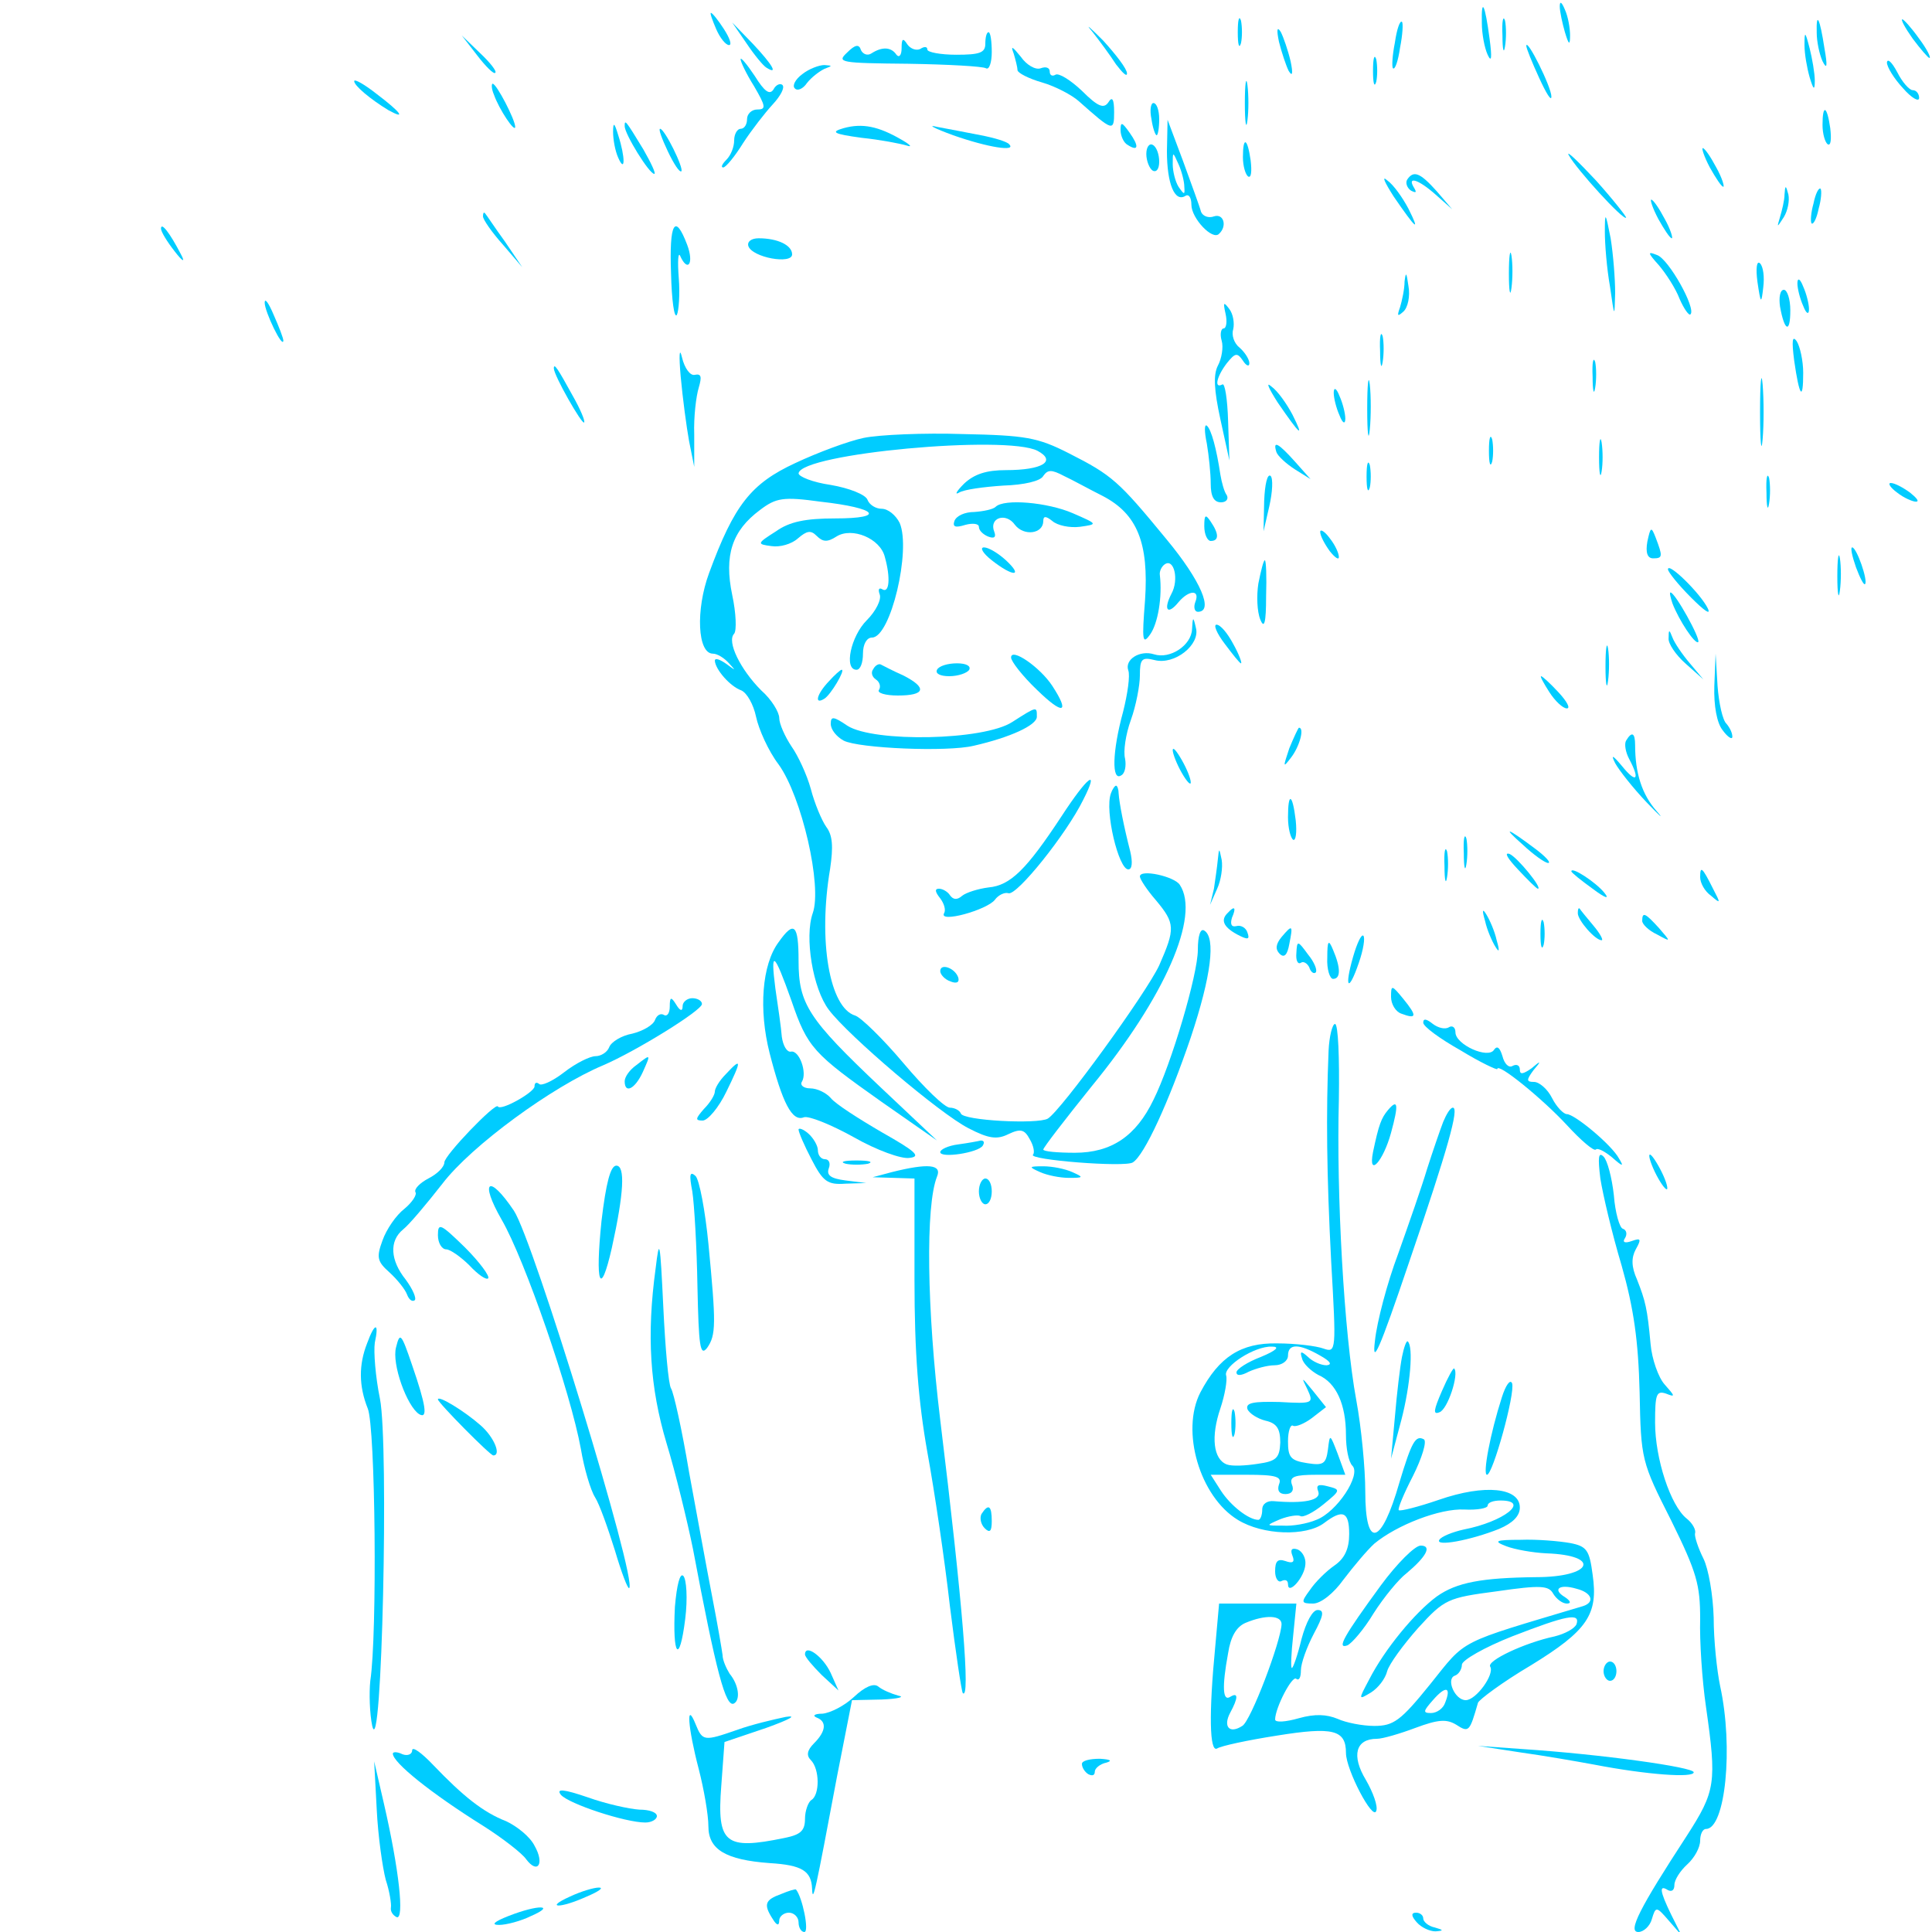  <svg  version="1.0" xmlns="http://www.w3.org/2000/svg"  width="300pt" height="300pt" viewBox="0 0 300 300"  preserveAspectRatio="xMidYMid meet">  <g transform="translate(0,300) scale(0.1,-0.1)" fill="#00ccff" stroke="none"> <path d="M2422 2990 c0 -8 4 -26 8 -40 6 -20 8 -21 8 -5 0 11 -3 29 -8 40 -5 12 -8 14 -8 5z"/> <path d="M2301 2964 c0 -16 4 -38 9 -49 6 -13 7 -5 3 25 -7 53 -13 66 -12 24z"/> <path d="M1112 2955 c6 -14 15 -25 20 -25 5 0 1 11 -8 25 -9 14 -18 25 -20 25 -2 0 2 -11 8 -25z"/> <path d="M1696 2951 c11 -14 28 -37 37 -51 10 -13 17 -20 17 -14 0 7 -17 29 -37 51 -21 21 -29 28 -17 14z"/> <path d="M1922 2950 c0 -19 2 -27 5 -17 2 9 2 25 0 35 -3 9 -5 1 -5 -18z"/> <path d="M2333 2945 c0 -22 2 -30 4 -17 2 12 2 30 0 40 -3 9 -5 -1 -4 -23z"/> <path d="M2166 2934 c-4 -20 -5 -38 -3 -40 3 -3 8 11 11 32 4 20 5 38 3 40 -3 3 -8 -11 -11 -32z"/> <path d="M2821 2949 c0 -13 4 -33 9 -44 7 -14 8 -8 3 20 -7 46 -13 59 -12 24z"/> <path d="M2970 2940 c12 -16 24 -30 26 -30 3 0 -4 14 -16 30 -12 17 -24 30 -26 30 -3 0 4 -13 16 -30z"/> <path d="M1159 2933 c12 -18 26 -35 31 -38 19 -12 10 4 -21 37 l-32 33 22 -32z"/> <path d="M1986 2935 c4 -16 11 -37 15 -45 6 -10 7 -4 3 15 -4 17 -11 37 -15 45 -6 10 -7 4 -3 -15z"/> <path d="M1530 2932 c0 -14 -9 -17 -45 -17 -25 0 -45 4 -45 8 0 5 -5 5 -11 1 -6 -3 -15 0 -20 7 -7 11 -9 9 -9 -6 0 -11 -4 -15 -8 -10 -8 12 -22 13 -39 2 -6 -4 -13 -1 -16 5 -3 10 -9 9 -22 -4 -16 -15 -10 -16 95 -17 62 -1 116 -4 121 -7 5 -3 9 9 9 25 0 17 -2 31 -5 31 -3 0 -5 -8 -5 -18z"/> <path d="M2802 2930 c0 -14 4 -36 8 -50 6 -20 8 -21 8 -5 0 11 -4 34 -8 50 -7 27 -8 27 -8 5z"/> <path d="M741 2914 c13 -17 26 -30 28 -27 3 2 -8 16 -24 31 l-28 27 24 -31z"/> <path d="M1574 2917 c3 -10 6 -22 6 -26 0 -4 17 -13 38 -19 21 -6 47 -20 57 -29 53 -47 55 -48 55 -17 0 20 -3 25 -9 15 -7 -10 -16 -7 -41 18 -18 17 -36 28 -41 25 -5 -3 -9 -1 -9 5 0 6 -6 8 -14 5 -8 -3 -22 5 -31 18 -13 16 -16 18 -11 5z"/> <path d="M2370 2929 c0 -4 9 -26 20 -50 11 -24 19 -37 19 -29 0 15 -38 91 -39 79z"/> <path d="M2132 2890 c0 -19 2 -27 5 -17 2 9 2 25 0 35 -3 9 -5 1 -5 -18z"/> <path d="M1150 2908 c0 -4 9 -23 21 -42 18 -31 19 -36 5 -36 -9 0 -16 -7 -16 -15 0 -8 -4 -15 -10 -15 -5 0 -10 -8 -10 -18 0 -10 -5 -23 -12 -30 -7 -7 -9 -12 -5 -12 4 0 18 17 31 38 13 20 34 47 46 60 12 13 19 26 15 30 -3 3 -10 1 -14 -7 -6 -9 -14 -3 -29 21 -12 18 -22 30 -22 26z"/> <path d="M2930 2903 c0 -7 11 -25 25 -40 13 -15 25 -22 25 -15 0 6 -4 12 -10 12 -5 0 -16 12 -24 28 -8 15 -15 22 -16 15z"/> <path d="M1246 2885 c-11 -8 -16 -18 -12 -22 4 -5 13 -1 19 8 7 9 19 18 27 22 13 5 13 5 0 6 -8 0 -24 -6 -34 -14z"/> <path d="M1933 2840 c0 -30 2 -43 4 -27 2 15 2 39 0 55 -2 15 -4 2 -4 -28z"/> <path d="M550 2874 c0 -7 25 -28 53 -45 29 -16 19 -3 -18 25 -19 15 -35 24 -35 20z"/> <path d="M767 2853 c8 -23 33 -60 33 -50 0 11 -29 67 -35 67 -2 0 -2 -8 2 -17z"/> <path d="M1788 2815 c2 -14 6 -25 8 -25 2 0 4 11 4 25 0 14 -4 25 -9 25 -4 0 -6 -11 -3 -25z"/> <path d="M2830 2806 c0 -14 4 -27 8 -30 5 -3 6 8 4 25 -5 35 -12 38 -12 5z"/> <path d="M952 2795 c0 -11 3 -29 8 -40 11 -25 11 1 0 35 -6 20 -8 21 -8 5z"/> <path d="M970 2804 c0 -12 38 -74 46 -74 3 0 -5 17 -17 38 -28 46 -29 47 -29 36z"/> <path d="M1310 2801 c-21 -6 -16 -9 28 -15 29 -3 60 -9 70 -12 9 -3 6 1 -8 9 -36 21 -61 26 -90 18z"/> <path d="M1480 2790 c54 -19 99 -26 87 -14 -3 4 -23 10 -44 14 -21 4 -51 10 -68 13 -16 4 -5 -2 25 -13z"/> <path d="M1740 2798 c0 -9 5 -20 11 -23 17 -11 18 -2 3 19 -12 17 -14 17 -14 4z"/> <path d="M1812 2765 c0 -50 12 -80 29 -69 5 3 9 -3 9 -14 0 -21 33 -56 43 -45 13 12 7 32 -8 27 -8 -3 -17 0 -20 7 -2 8 -15 43 -28 79 l-24 64 -1 -49z m27 -55 c1 -13 0 -13 -9 0 -5 8 -9 24 -9 35 0 20 0 20 9 0 5 -11 9 -27 9 -35z"/> <path d="M1037 2765 c9 -19 18 -33 21 -31 4 5 -26 66 -33 66 -3 0 3 -16 12 -35z"/> <path d="M1780 2761 c0 -11 5 -23 10 -26 6 -3 10 3 10 14 0 11 -4 23 -10 26 -5 3 -10 -3 -10 -14z"/> <path d="M1930 2756 c0 -14 4 -27 8 -30 5 -3 6 8 4 25 -5 35 -12 38 -12 5z"/> <path d="M2436 2759 c12 -22 85 -102 89 -97 1 1 -20 28 -47 58 -28 30 -47 48 -42 39z"/> <path d="M2655 2740 c9 -16 18 -30 21 -30 2 0 -2 14 -11 30 -9 17 -18 30 -21 30 -2 0 2 -13 11 -30z"/> <path d="M2164 2695 c35 -51 42 -57 23 -19 -9 17 -23 37 -33 44 -9 8 -4 -3 10 -25z"/> <path d="M2185 2721 c-3 -5 0 -13 6 -17 8 -4 9 -3 5 4 -12 19 6 14 33 -10 l26 -23 -24 28 c-26 29 -36 33 -46 18z"/> <path d="M2771 2698 c0 -9 -4 -25 -7 -35 -5 -17 -5 -17 6 0 6 10 9 25 7 35 -4 15 -5 15 -6 0z"/> <path d="M2816 2684 c-4 -14 -5 -28 -3 -31 3 -2 8 8 11 23 4 14 5 28 3 31 -3 2 -8 -8 -11 -23z"/> <path d="M2575 2660 c9 -16 18 -30 21 -30 2 0 -2 14 -11 30 -9 17 -18 30 -21 30 -2 0 2 -13 11 -30z"/> <path d="M750 2664 c0 -5 14 -25 31 -44 l30 -35 -27 40 c-16 22 -29 42 -31 44 -2 2 -3 0 -3 -5z"/> <path d="M2492 2640 c0 -19 3 -57 8 -85 7 -49 7 -49 8 -10 0 22 -3 60 -7 85 -8 41 -9 42 -9 10z"/> <path d="M250 2645 c0 -5 10 -21 21 -35 13 -17 17 -18 10 -5 -17 33 -31 51 -31 40z"/> <path d="M1042 2575 c1 -41 5 -70 9 -64 3 6 5 32 3 57 -2 26 -1 41 2 35 12 -27 22 -12 11 17 -19 50 -28 34 -25 -45z"/> <path d="M1162 2618 c6 -18 68 -29 68 -13 0 14 -22 25 -52 25 -11 0 -18 -5 -16 -12z"/> <path d="M2343 2575 c0 -27 2 -38 4 -22 2 15 2 37 0 50 -2 12 -4 0 -4 -28z"/> <path d="M2576 2588 c11 -13 26 -36 32 -52 7 -16 15 -27 17 -24 9 9 -34 86 -52 92 -15 6 -15 4 3 -16z"/> <path d="M2729 2562 c5 -34 6 -35 9 -8 2 16 0 32 -5 37 -5 5 -7 -7 -4 -29z"/> <path d="M2181 2563 c0 -12 -4 -30 -7 -40 -5 -14 -4 -15 5 -7 7 6 11 24 8 40 -3 21 -4 23 -6 7z"/> <path d="M2791 2560 c0 -8 4 -24 9 -35 5 -13 9 -14 9 -5 0 8 -4 24 -9 35 -5 13 -9 14 -9 5z"/> <path d="M2764 2524 c7 -39 16 -42 16 -6 0 18 -5 32 -10 32 -6 0 -8 -12 -6 -26z"/> <path d="M411 2530 c0 -14 28 -72 29 -59 0 4 -7 22 -15 40 -8 19 -14 27 -14 19z"/> <path d="M1903 2513 c3 -13 1 -23 -3 -23 -4 0 -6 -9 -3 -19 3 -10 0 -28 -6 -39 -7 -14 -6 -37 4 -83 l14 -64 -2 61 c-1 34 -5 60 -9 57 -13 -7 -9 12 7 33 13 16 16 17 25 4 5 -8 10 -10 10 -4 0 6 -7 17 -15 24 -9 7 -13 20 -10 29 2 9 0 23 -6 31 -9 12 -10 11 -6 -7z"/> <path d="M2143 2455 c0 -22 2 -30 4 -17 2 12 2 30 0 40 -3 9 -5 -1 -4 -23z"/> <path d="M2786 2440 c8 -56 14 -64 14 -19 0 19 -5 41 -10 49 -7 10 -8 1 -4 -30z"/> <path d="M1057 2415 c3 -33 9 -78 13 -100 l8 -40 0 50 c-1 28 3 60 7 73 5 17 4 22 -6 20 -7 -2 -16 10 -20 27 -4 17 -5 4 -2 -30z"/> <path d="M2473 2415 c0 -22 2 -30 4 -17 2 12 2 30 0 40 -3 9 -5 -1 -4 -23z"/> <path d="M2733 2360 c0 -47 2 -66 4 -42 2 23 2 61 0 85 -2 23 -4 4 -4 -43z"/> <path d="M860 2428 c0 -11 44 -88 47 -84 2 2 -6 21 -18 42 -23 42 -29 51 -29 42z"/> <path d="M2123 2365 c0 -38 2 -53 4 -32 2 20 2 52 0 70 -2 17 -4 1 -4 -38z"/> <path d="M1984 2375 c35 -51 42 -57 23 -19 -9 17 -23 37 -33 44 -9 8 -4 -3 10 -25z"/> <path d="M2071 2390 c0 -8 4 -24 9 -35 5 -13 9 -14 9 -5 0 8 -4 24 -9 35 -5 13 -9 14 -9 5z"/> <path d="M1874 2311 c3 -18 6 -46 6 -62 0 -20 5 -29 16 -29 8 0 12 5 9 11 -4 5 -8 20 -10 32 -6 40 -14 70 -21 76 -4 3 -4 -9 0 -28z"/> <path d="M1341 2320 c-24 -5 -72 -23 -106 -39 -69 -32 -95 -65 -134 -171 -21 -57 -18 -125 6 -125 7 0 18 -7 25 -15 11 -12 11 -12 -4 -1 -10 7 -18 10 -18 5 1 -14 24 -40 41 -46 9 -4 19 -22 23 -41 4 -19 19 -53 35 -74 36 -50 68 -189 53 -231 -13 -37 0 -117 25 -150 30 -40 172 -161 217 -184 31 -16 44 -18 62 -9 19 9 25 7 33 -8 6 -10 8 -21 5 -24 -8 -8 143 -20 155 -12 18 11 56 94 90 194 32 96 39 155 21 166 -6 4 -10 -8 -10 -30 0 -38 -41 -177 -69 -233 -27 -56 -65 -82 -122 -82 -27 0 -49 2 -49 5 0 3 34 47 75 98 114 139 169 265 137 313 -8 13 -62 25 -62 13 0 -4 11 -21 25 -37 30 -36 30 -44 5 -101 -20 -43 -152 -225 -173 -238 -16 -9 -132 -3 -135 8 -2 5 -10 9 -17 9 -8 0 -40 31 -72 69 -32 38 -66 71 -75 74 -40 12 -58 116 -39 228 5 34 4 52 -6 65 -7 10 -18 36 -24 59 -6 22 -20 52 -30 66 -10 15 -19 35 -19 44 0 9 -12 29 -28 43 -32 32 -54 76 -42 88 4 5 3 32 -3 60 -13 62 0 100 43 132 25 19 36 21 94 13 89 -10 102 -26 23 -26 -46 0 -71 -5 -92 -20 -30 -19 -30 -20 -7 -23 13 -2 31 3 41 12 14 12 20 13 29 4 10 -10 17 -10 31 -1 24 15 68 -3 75 -32 9 -32 7 -57 -4 -50 -5 3 -7 0 -4 -8 3 -8 -6 -26 -20 -40 -25 -25 -36 -77 -16 -77 6 0 10 11 10 25 0 15 6 25 14 25 29 0 61 136 43 178 -6 12 -18 22 -28 22 -9 0 -19 6 -22 14 -3 8 -28 18 -57 23 -28 4 -50 13 -50 18 4 31 323 60 371 35 30 -16 8 -30 -49 -30 -30 0 -49 -6 -65 -21 -12 -12 -15 -18 -8 -14 8 5 39 9 69 11 32 1 58 7 62 15 7 10 13 10 32 0 13 -6 40 -21 60 -31 54 -28 72 -73 66 -162 -5 -63 -4 -70 8 -53 12 17 19 58 15 92 -1 6 3 14 8 17 14 9 22 -24 10 -46 -13 -25 -6 -34 11 -13 16 19 34 20 26 0 -3 -8 -1 -15 4 -15 25 0 5 48 -49 113 -74 90 -84 99 -151 133 -49 25 -68 28 -165 30 -60 2 -130 -1 -154 -6z"/> <path d="M2312 2300 c0 -19 2 -27 5 -17 2 9 2 25 0 35 -3 9 -5 1 -5 -18z"/> <path d="M2483 2290 c0 -25 2 -35 4 -22 2 12 2 32 0 45 -2 12 -4 2 -4 -23z"/> <path d="M1982 2298 c2 -6 15 -18 29 -27 l24 -15 -24 27 c-26 29 -35 34 -29 15z"/> <path d="M2122 2260 c0 -19 2 -27 5 -17 2 9 2 25 0 35 -3 9 -5 1 -5 -18z"/> <path d="M1963 2222 l-1 -47 9 39 c5 22 6 43 2 47 -5 4 -9 -13 -10 -39z"/> <path d="M2743 2235 c0 -22 2 -30 4 -17 2 12 2 30 0 40 -3 9 -5 -1 -4 -23z"/> <path d="M2946 2235 c10 -8 24 -14 29 -14 6 0 1 6 -9 14 -11 8 -24 15 -30 15 -5 0 -1 -7 10 -15z"/> <path d="M1546 2213 c-4 -4 -19 -7 -33 -8 -15 0 -28 -6 -31 -14 -3 -9 1 -11 17 -6 11 3 21 2 21 -3 0 -6 7 -12 14 -15 10 -4 13 -1 10 7 -9 22 18 31 32 11 14 -18 44 -14 44 6 0 8 4 8 14 0 8 -7 27 -11 43 -9 28 4 28 4 -11 21 -39 17 -107 23 -120 10z"/> <path d="M1870 2183 c0 -13 5 -23 10 -23 13 0 13 11 0 30 -8 12 -10 11 -10 -7z"/> <path d="M2050 2174 c0 -6 7 -19 15 -30 8 -10 14 -14 14 -9 0 6 -6 19 -14 29 -8 11 -15 15 -15 10z"/> <path d="M2558 2159 c-3 -17 0 -26 9 -26 15 0 15 3 4 32 -7 18 -8 17 -13 -6z"/> <path d="M1540 2130 c33 -26 50 -26 22 0 -12 11 -27 20 -34 20 -7 0 -2 -9 12 -20z"/> <path d="M2853 2105 c0 -27 2 -38 4 -22 2 15 2 37 0 50 -2 12 -4 0 -4 -28z"/> <path d="M2882 2119 c6 -16 12 -28 14 -26 5 5 -13 57 -20 57 -3 0 0 -14 6 -31z"/> <path d="M1954 2094 c-3 -19 -2 -44 3 -56 6 -15 9 -6 9 36 1 31 0 56 -2 56 -2 0 -6 -16 -10 -36z"/> <path d="M2590 2116 c0 -4 16 -24 36 -44 20 -20 31 -28 26 -17 -11 23 -62 73 -62 61z"/> <path d="M2597 2063 c10 -26 35 -64 40 -60 4 5 -36 77 -43 77 -2 0 0 -8 3 -17z"/> <path d="M1851 2023 c-1 -25 -34 -47 -59 -39 -22 7 -46 -8 -40 -25 3 -8 -1 -36 -8 -64 -17 -62 -18 -109 -3 -99 6 3 8 15 6 26 -3 11 1 38 9 60 8 22 14 54 14 69 0 26 3 29 23 24 31 -8 71 24 64 50 -4 18 -5 18 -6 -2z"/> <path d="M1902 2000 c12 -16 23 -30 25 -30 2 0 -3 14 -12 30 -9 17 -20 30 -26 30 -5 0 0 -13 13 -30z"/> <path d="M2591 2009 c-1 -8 11 -26 27 -40 l27 -24 -21 25 c-12 14 -24 32 -27 40 -5 13 -6 13 -6 -1z"/> <path d="M2493 1965 c0 -27 2 -38 4 -22 2 15 2 37 0 50 -2 12 -4 0 -4 -28z"/> <path d="M1570 1979 c0 -6 18 -29 40 -50 41 -40 52 -37 24 6 -19 29 -64 60 -64 44z"/> <path d="M2662 1935 c-1 -31 4 -58 13 -69 8 -11 15 -15 15 -10 0 6 -4 14 -9 20 -6 5 -12 32 -14 59 l-3 50 -2 -50z"/> <path d="M1356 1961 c-4 -5 -2 -12 4 -16 6 -4 8 -11 5 -16 -4 -5 10 -9 29 -9 43 0 46 12 9 31 -16 7 -31 15 -35 17 -3 2 -9 -1 -12 -7z"/> <path d="M1455 1960 c-3 -6 5 -10 19 -10 14 0 28 5 31 10 3 6 -5 10 -19 10 -14 0 -28 -4 -31 -10z"/> <path d="M1287 1942 c-19 -20 -23 -37 -7 -27 10 6 33 45 27 45 -2 0 -11 -8 -20 -18z"/> <path d="M2406 1925 c9 -14 21 -25 27 -25 6 0 0 11 -13 25 -13 14 -25 25 -27 25 -2 0 4 -11 13 -25z"/> <path d="M1572 1879 c-44 -29 -215 -32 -256 -6 -22 15 -26 15 -26 3 0 -9 9 -20 20 -26 23 -12 161 -18 202 -8 57 13 98 32 98 45 0 16 1 17 -38 -8z"/> <path d="M2002 1838 c-10 -30 -10 -31 3 -14 13 17 21 46 12 46 -1 0 -8 -15 -15 -32z"/> <path d="M2525 1850 c-3 -5 -1 -18 5 -29 17 -32 11 -38 -11 -11 -15 18 -18 19 -11 5 6 -11 28 -39 49 -61 21 -22 28 -28 15 -13 -22 25 -33 58 -33 102 0 19 -5 22 -14 7z"/> <path d="M1821 1835 c0 -5 6 -21 14 -35 8 -14 14 -20 14 -15 0 6 -6 21 -14 35 -8 14 -14 21 -14 15z"/> <path d="M1648 1732 c-54 -82 -79 -107 -113 -110 -16 -2 -35 -8 -41 -13 -8 -7 -14 -6 -19 1 -3 5 -11 10 -17 10 -7 0 -6 -5 2 -15 6 -8 9 -18 6 -23 -9 -16 67 5 79 21 5 7 15 12 21 10 13 -4 90 92 116 145 26 51 7 37 -34 -26z"/> <path d="M1725 1768 c-10 -27 12 -118 27 -118 6 0 7 11 3 28 -10 39 -17 75 -18 90 0 6 -2 12 -4 12 -2 0 -6 -6 -8 -12z"/> <path d="M2000 1731 c0 -17 4 -32 8 -35 4 -2 6 11 4 30 -5 42 -12 45 -12 5z"/> <path d="M2365 1688 c16 -15 34 -28 39 -28 5 0 -4 10 -20 22 -44 33 -53 36 -19 6z"/> <path d="M2273 1675 c0 -22 2 -30 4 -17 2 12 2 30 0 40 -3 9 -5 -1 -4 -23z"/> <path d="M2243 1655 c0 -22 2 -30 4 -17 2 12 2 30 0 40 -3 9 -5 -1 -4 -23z"/> <path d="M1891 1665 c-1 -11 -4 -31 -6 -45 l-6 -25 11 25 c6 13 9 33 7 45 -4 19 -4 19 -6 0z"/> <path d="M2357 1650 c15 -16 29 -30 31 -30 8 0 -32 49 -44 54 -9 3 -3 -7 13 -24z"/> <path d="M2440 1647 c0 -2 15 -14 33 -27 20 -15 27 -17 18 -6 -13 16 -51 41 -51 33z"/> <path d="M2640 1638 c0 -9 7 -22 17 -29 15 -13 15 -12 3 11 -17 34 -20 36 -20 18z"/> <path d="M1907 1583 c-12 -11 -8 -22 14 -34 17 -9 20 -8 16 3 -2 7 -10 12 -17 10 -8 -2 -10 3 -7 13 7 16 4 19 -6 8z"/> <path d="M2306 1570 c3 -14 11 -32 16 -40 6 -10 7 -7 2 10 -3 14 -11 32 -16 40 -6 10 -7 7 -2 -10z"/> <path d="M2450 1582 c0 -11 27 -42 37 -42 3 0 -2 10 -13 23 -10 12 -20 24 -21 26 -2 2 -3 -1 -3 -7z"/> <path d="M2392 1550 c0 -19 2 -27 5 -17 2 9 2 25 0 35 -3 9 -5 1 -5 -18z"/> <path d="M2550 1570 c0 -5 10 -15 23 -21 22 -12 22 -12 3 10 -21 23 -26 26 -26 11z"/> <path d="M1209 1537 c-26 -35 -31 -105 -14 -172 20 -78 35 -107 53 -100 7 3 42 -11 78 -31 35 -20 74 -34 86 -32 19 2 10 10 -43 40 -36 21 -72 44 -79 53 -7 8 -21 15 -32 15 -10 0 -16 5 -13 10 9 14 -4 50 -17 47 -6 -1 -12 9 -14 23 -1 14 -6 48 -10 75 -8 62 -2 57 25 -19 25 -73 34 -82 140 -157 l86 -60 -88 83 c-112 106 -127 129 -127 196 0 57 -7 63 -31 29z"/> <path d="M1990 1545 c-9 -11 -10 -19 -3 -26 7 -7 12 -2 15 15 6 30 5 31 -12 11z"/> <path d="M2101 1514 c-14 -49 -7 -56 9 -9 7 20 10 39 7 42 -3 3 -10 -12 -16 -33z"/> <path d="M2013 1520 c-1 -11 2 -18 7 -15 4 3 10 -1 13 -7 2 -7 7 -11 10 -8 3 3 -2 16 -12 28 -16 22 -17 22 -18 2z"/> <path d="M2061 1513 c-1 -18 4 -33 9 -33 12 0 12 17 0 45 -7 17 -9 15 -9 -12z"/> <path d="M1460 1492 c0 -5 7 -13 16 -16 10 -4 14 -1 12 6 -5 15 -28 23 -28 10z"/> <path d="M2160 1452 c0 -11 7 -23 16 -26 24 -9 25 -4 3 23 -18 22 -19 22 -19 3z"/> <path d="M1040 1437 c0 -10 -4 -16 -9 -13 -5 3 -11 0 -14 -8 -3 -8 -19 -17 -35 -21 -17 -3 -33 -13 -36 -21 -3 -8 -13 -14 -21 -14 -9 0 -31 -11 -49 -25 -18 -14 -36 -22 -39 -18 -4 3 -7 2 -7 -4 0 -9 -53 -39 -57 -31 -4 6 -83 -76 -83 -87 0 -7 -11 -18 -25 -25 -13 -7 -22 -16 -20 -21 3 -4 -5 -16 -17 -26 -13 -10 -28 -32 -34 -49 -10 -27 -8 -33 11 -50 12 -11 24 -26 27 -34 3 -8 8 -12 12 -9 3 3 -3 17 -14 32 -24 30 -26 60 -4 78 9 7 36 39 61 71 45 59 171 151 250 184 51 22 153 85 153 95 0 5 -7 9 -15 9 -8 0 -15 -6 -15 -12 0 -9 -4 -8 -10 2 -8 13 -10 12 -10 -3z"/> <path d="M2210 1412 c0 -6 26 -25 58 -43 31 -19 57 -31 57 -29 0 11 70 -46 108 -87 22 -24 42 -41 45 -38 3 3 14 -3 25 -12 17 -15 19 -15 11 -2 -11 21 -69 69 -81 69 -5 0 -16 11 -23 25 -7 14 -20 25 -28 25 -12 0 -12 3 -1 18 13 15 12 16 -3 3 -13 -9 -18 -10 -18 -2 0 7 -5 9 -11 6 -6 -4 -13 3 -16 15 -4 13 -8 17 -13 10 -9 -15 -60 8 -60 27 0 8 -5 11 -10 8 -6 -4 -17 -1 -25 5 -10 8 -15 9 -15 2z"/> <path d="M2063 1368 c-4 -97 -3 -191 4 -326 8 -140 8 -143 -12 -136 -11 4 -43 8 -72 8 -56 1 -90 -21 -119 -76 -31 -60 -1 -162 58 -198 39 -24 106 -26 134 -5 29 22 39 18 39 -17 0 -23 -7 -38 -23 -49 -13 -9 -30 -26 -38 -38 -14 -19 -14 -21 5 -21 12 0 32 16 47 37 16 21 37 46 48 56 35 29 102 55 140 53 20 -1 36 2 36 6 0 5 9 8 20 8 47 0 5 -33 -57 -45 -18 -4 -35 -11 -38 -16 -7 -11 48 -1 93 17 21 9 32 20 32 33 0 31 -54 37 -126 12 -32 -11 -60 -18 -62 -16 -2 2 8 26 22 53 14 28 22 54 17 57 -13 7 -19 -4 -38 -67 -28 -98 -53 -105 -53 -14 0 35 -6 99 -14 142 -19 103 -31 319 -27 467 1 64 -1 117 -6 117 -4 0 -9 -19 -10 -42z m-105 -475 c-21 -8 -38 -19 -38 -24 0 -6 8 -5 19 1 11 5 29 10 40 10 12 0 21 7 21 15 0 19 17 19 50 0 16 -9 19 -14 10 -15 -9 0 -22 6 -29 13 -11 10 -13 9 -9 -3 2 -8 14 -19 25 -25 28 -12 43 -46 43 -93 0 -21 4 -42 10 -48 14 -14 -24 -72 -56 -84 -14 -6 -37 -10 -52 -9 -27 0 -27 0 -4 10 13 5 27 7 31 5 4 -3 20 5 36 18 27 22 27 23 7 28 -15 4 -19 2 -15 -8 5 -14 -23 -19 -69 -15 -10 1 -18 -4 -18 -13 0 -9 -3 -16 -6 -16 -15 0 -43 22 -58 45 l-16 25 56 0 c46 0 55 -3 50 -15 -3 -9 0 -15 10 -15 10 0 14 6 10 15 -4 12 4 15 39 15 l44 0 -12 33 c-12 31 -12 31 -15 6 -3 -22 -7 -25 -32 -21 -26 4 -30 9 -30 34 0 16 4 27 8 24 4 -2 17 3 29 12 l22 17 -20 25 c-18 22 -19 23 -9 3 10 -22 10 -23 -43 -20 -40 1 -53 -1 -50 -11 3 -7 16 -15 28 -18 18 -4 23 -13 23 -34 -1 -24 -6 -29 -35 -33 -19 -3 -40 -4 -48 -1 -21 8 -25 43 -10 87 7 21 11 44 9 51 -5 14 44 46 71 45 13 0 7 -6 -17 -16z"/> <path d="M1912 790 c0 -19 2 -27 5 -17 2 9 2 25 0 35 -3 9 -5 1 -5 -18z"/> <path d="M988 1346 c-10 -7 -18 -18 -18 -25 0 -20 16 -12 28 14 13 29 13 29 -10 11z"/> <path d="M1127 1332 c-10 -10 -17 -22 -17 -27 0 -5 -7 -17 -17 -27 -13 -15 -14 -18 -2 -18 8 0 25 20 37 45 24 49 24 54 -1 27z"/> <path d="M2155 1276 c-10 -12 -14 -22 -23 -65 -8 -41 16 -14 28 30 12 44 11 54 -5 35z"/> <path d="M2241 1258 c-5 -13 -16 -45 -25 -73 -8 -27 -29 -87 -45 -132 -17 -45 -33 -106 -36 -135 -5 -41 7 -14 53 122 61 178 78 240 68 240 -4 0 -10 -10 -15 -22z"/> <path d="M1240 1246 c0 -4 9 -25 20 -46 18 -35 25 -40 53 -38 l32 1 -32 4 c-23 3 -30 8 -26 19 3 8 0 14 -6 14 -6 0 -11 6 -11 14 0 7 -7 19 -15 26 -8 7 -15 9 -15 6z"/> <path d="M1488 1223 c-16 -2 -28 -8 -28 -12 0 -10 59 -1 66 10 3 5 2 8 -3 8 -4 -1 -20 -4 -35 -6z"/> <path d="M2485 1170 c4 -25 18 -85 33 -135 19 -67 26 -117 28 -197 2 -105 3 -108 49 -199 40 -81 45 -100 45 -153 -1 -34 3 -95 9 -136 17 -119 15 -131 -30 -201 -73 -112 -92 -149 -75 -149 8 0 18 9 21 20 6 20 7 20 26 -2 l20 -23 -16 32 c-18 37 -19 47 -5 38 6 -3 10 0 10 8 0 8 9 22 20 32 11 10 20 26 20 37 0 10 4 18 9 18 30 0 43 126 22 222 -5 24 -10 71 -10 106 -1 35 -8 76 -16 92 -8 16 -14 34 -13 39 2 5 -4 16 -13 23 -25 20 -49 93 -49 149 0 44 2 50 17 45 15 -6 14 -4 -2 14 -10 11 -20 40 -22 63 -5 55 -8 67 -21 100 -9 20 -9 34 -2 47 9 16 8 18 -6 13 -11 -4 -15 -2 -11 4 4 6 3 13 -3 15 -5 1 -12 25 -14 52 -3 27 -10 54 -16 60 -8 8 -9 -1 -5 -34z"/> <path d="M2561 1205 c0 -5 6 -21 14 -35 8 -14 14 -20 14 -15 0 6 -6 21 -14 35 -8 14 -14 21 -14 15z"/> <path d="M1313 1193 c9 -2 25 -2 35 0 9 3 1 5 -18 5 -19 0 -27 -2 -17 -5z"/> <path d="M934 1104 c-10 -97 -2 -121 16 -42 19 86 21 128 7 128 -9 0 -16 -27 -23 -86z"/> <path d="M1385 1180 l-30 -8 33 -1 32 -1 0 -157 c0 -114 6 -189 20 -268 11 -60 27 -168 35 -239 9 -72 18 -132 20 -135 12 -12 0 138 -35 424 -21 173 -23 333 -5 378 8 19 -14 21 -70 7z"/> <path d="M1615 1180 c11 -5 31 -9 45 -9 23 0 23 1 5 9 -11 5 -31 9 -45 9 -23 0 -23 -1 -5 -9z"/> <path d="M1075 1150 c3 -19 7 -86 8 -148 2 -92 4 -109 15 -95 14 20 14 37 2 162 -5 51 -14 99 -20 105 -9 8 -10 2 -5 -24z"/> <path d="M1520 1150 c0 -11 5 -20 10 -20 6 0 10 9 10 20 0 11 -4 20 -10 20 -5 0 -10 -9 -10 -20z"/> <path d="M779 1106 c36 -62 107 -268 123 -356 5 -30 15 -64 22 -75 7 -11 20 -48 31 -83 10 -34 20 -60 22 -58 13 12 -149 541 -179 586 -39 58 -54 47 -19 -14z"/> <path d="M680 1082 c0 -12 6 -22 13 -22 6 0 23 -12 36 -25 13 -14 26 -23 29 -20 3 3 -13 25 -36 48 -38 37 -42 39 -42 19z"/> <path d="M1018 1030 c-14 -103 -9 -184 17 -271 14 -46 32 -120 41 -164 36 -191 51 -248 64 -240 10 6 7 29 -7 46 -5 8 -11 21 -11 29 -1 8 -8 49 -16 90 -8 41 -24 129 -36 194 -11 66 -24 124 -28 130 -4 6 -9 63 -12 126 -5 104 -6 110 -12 60z"/> <path d="M570 914 c-13 -33 -13 -66 1 -101 12 -28 15 -351 4 -423 -2 -19 -1 -51 3 -70 15 -62 26 437 12 508 -7 34 -10 73 -8 87 7 32 0 32 -12 -1z"/> <path d="M615 908 c-7 -26 17 -92 36 -104 14 -8 10 15 -11 76 -17 50 -19 52 -25 28z"/> <path d="M2177 893 c-3 -15 -8 -57 -11 -93 l-6 -65 16 60 c14 54 19 114 10 122 -2 2 -6 -9 -9 -24z"/> <path d="M2239 840 c-13 -30 -14 -37 -4 -33 13 4 31 60 23 68 -1 2 -10 -14 -19 -35z"/> <path d="M2332 830 c-18 -56 -30 -120 -23 -120 9 0 44 126 39 142 -3 7 -10 -3 -16 -22z"/> <path d="M680 827 c0 -5 81 -87 86 -87 13 0 1 29 -20 47 -25 22 -66 47 -66 40z"/> <path d="M1524 649 c-3 -6 -1 -16 5 -22 8 -8 11 -5 11 11 0 24 -5 28 -16 11z"/> <path d="M2339 599 c13 -5 41 -10 62 -11 86 -3 72 -37 -16 -37 -84 -1 -123 -8 -154 -30 -34 -25 -81 -82 -105 -129 -17 -32 -17 -32 3 -20 11 7 22 21 25 33 3 11 25 41 48 67 41 45 46 47 122 57 69 10 81 9 88 -4 5 -8 14 -15 21 -15 7 0 6 4 -3 10 -20 12 -9 21 18 13 24 -6 29 -21 10 -27 -197 -59 -180 -50 -237 -121 -46 -57 -57 -65 -87 -65 -18 0 -44 5 -57 11 -17 7 -35 8 -60 1 -21 -6 -37 -7 -37 -2 0 18 27 70 33 63 4 -3 7 2 7 13 0 11 9 36 20 57 15 28 17 37 6 37 -8 0 -18 -19 -25 -45 -6 -25 -13 -45 -15 -45 -2 0 -1 23 2 50 l5 50 -60 0 -60 0 -6 -67 c-10 -103 -9 -165 3 -158 6 4 48 13 93 20 87 14 107 9 107 -27 0 -26 42 -106 47 -90 3 7 -5 29 -16 48 -23 38 -16 64 17 64 9 0 36 8 60 17 35 13 48 14 63 5 20 -13 21 -11 34 34 2 5 38 32 82 58 88 54 105 79 96 141 -5 38 -9 44 -35 49 -17 3 -51 6 -77 5 -39 0 -43 -2 -22 -10z m-349 -121 c-1 -27 -48 -151 -61 -158 -20 -13 -30 -1 -19 20 13 24 13 33 0 25 -11 -7 -13 14 -3 68 4 26 13 41 27 47 31 13 56 12 56 -2z m458 0 c-3 -7 -18 -15 -34 -19 -47 -10 -106 -38 -100 -47 7 -12 -22 -52 -38 -52 -17 0 -31 33 -17 38 6 2 11 10 11 17 0 7 35 27 78 44 85 33 106 37 100 19z m-204 -122 c-3 -9 -13 -16 -22 -16 -13 0 -12 3 3 20 20 23 29 21 19 -4z"/> <path d="M2007 584 c4 -10 0 -12 -11 -8 -12 4 -16 0 -16 -16 0 -11 5 -18 10 -15 6 3 10 1 10 -5 0 -18 26 11 27 31 1 10 -5 20 -12 23 -9 3 -12 0 -8 -10z"/> <path d="M2144 538 c-57 -78 -69 -99 -52 -93 7 3 26 25 41 50 16 25 39 53 51 62 31 26 40 43 22 43 -9 0 -37 -28 -62 -62z"/> <path d="M1048 505 c-4 -77 7 -91 16 -19 4 32 2 62 -3 67 -5 5 -10 -13 -13 -48z"/> <path d="M1250 431 c0 -4 12 -18 26 -32 l26 -24 -12 27 c-12 26 -40 46 -40 29z"/> <path d="M2490 405 c0 -8 5 -15 10 -15 6 0 10 7 10 15 0 8 -4 15 -10 15 -5 0 -10 -7 -10 -15z"/> <path d="M1326 365 c-15 -14 -37 -25 -49 -26 -12 0 -16 -3 -9 -6 16 -6 15 -21 -4 -40 -11 -11 -12 -19 -5 -26 14 -14 14 -54 1 -62 -5 -3 -10 -17 -10 -29 0 -19 -7 -25 -32 -30 -92 -19 -105 -9 -98 81 l5 68 65 22 c36 13 49 20 30 17 -19 -4 -53 -12 -75 -20 -52 -18 -54 -18 -65 9 -15 37 -12 -5 5 -70 8 -31 15 -71 15 -89 0 -36 27 -52 95 -57 50 -3 65 -12 66 -40 1 -24 5 -5 39 176 l23 117 46 1 c25 1 37 4 26 6 -11 3 -25 9 -31 14 -7 6 -21 0 -38 -16z"/> <path d="M640 282 c0 -6 -7 -9 -15 -6 -8 4 -15 4 -15 1 0 -14 60 -62 140 -112 30 -19 61 -43 67 -52 18 -24 29 -7 13 21 -7 14 -27 30 -44 38 -36 14 -67 39 -113 87 -18 19 -33 30 -33 23z"/> <path d="M2360 279 c36 -5 88 -14 115 -19 83 -16 155 -21 155 -12 0 8 -144 28 -265 36 l-70 5 65 -10z"/> <path d="M1680 261 c0 -6 5 -13 10 -16 6 -3 10 -2 10 4 0 5 8 12 18 14 10 3 6 5 -10 6 -16 0 -28 -3 -28 -8z"/> <path d="M585 190 c2 -41 9 -90 14 -109 6 -18 9 -38 8 -43 -1 -6 3 -12 9 -15 12 -4 4 73 -20 177 l-15 65 4 -75z"/> <path d="M871 213 c12 -14 100 -43 131 -43 10 0 18 5 18 10 0 6 -12 10 -27 10 -16 1 -52 9 -80 19 -38 13 -50 14 -42 4z"/> <path d="M885 55 c-40 -18 -16 -19 26 0 19 8 27 14 19 14 -8 0 -28 -6 -45 -14z"/> <path d="M1213 59 c-25 -9 -28 -16 -13 -39 6 -10 10 -11 10 -2 0 6 7 12 15 12 8 0 15 -7 15 -15 0 -8 4 -15 9 -15 8 0 -3 54 -13 66 -1 1 -11 -2 -23 -7z"/> <path d="M790 25 c-23 -9 -28 -14 -15 -14 11 0 34 6 50 14 39 17 11 18 -35 0z"/> <path d="M2200 15 c7 -8 20 -14 29 -14 13 1 13 2 -1 6 -10 2 -18 9 -18 14 0 5 -5 9 -11 9 -8 0 -8 -5 1 -15z"/> </g> </svg> 